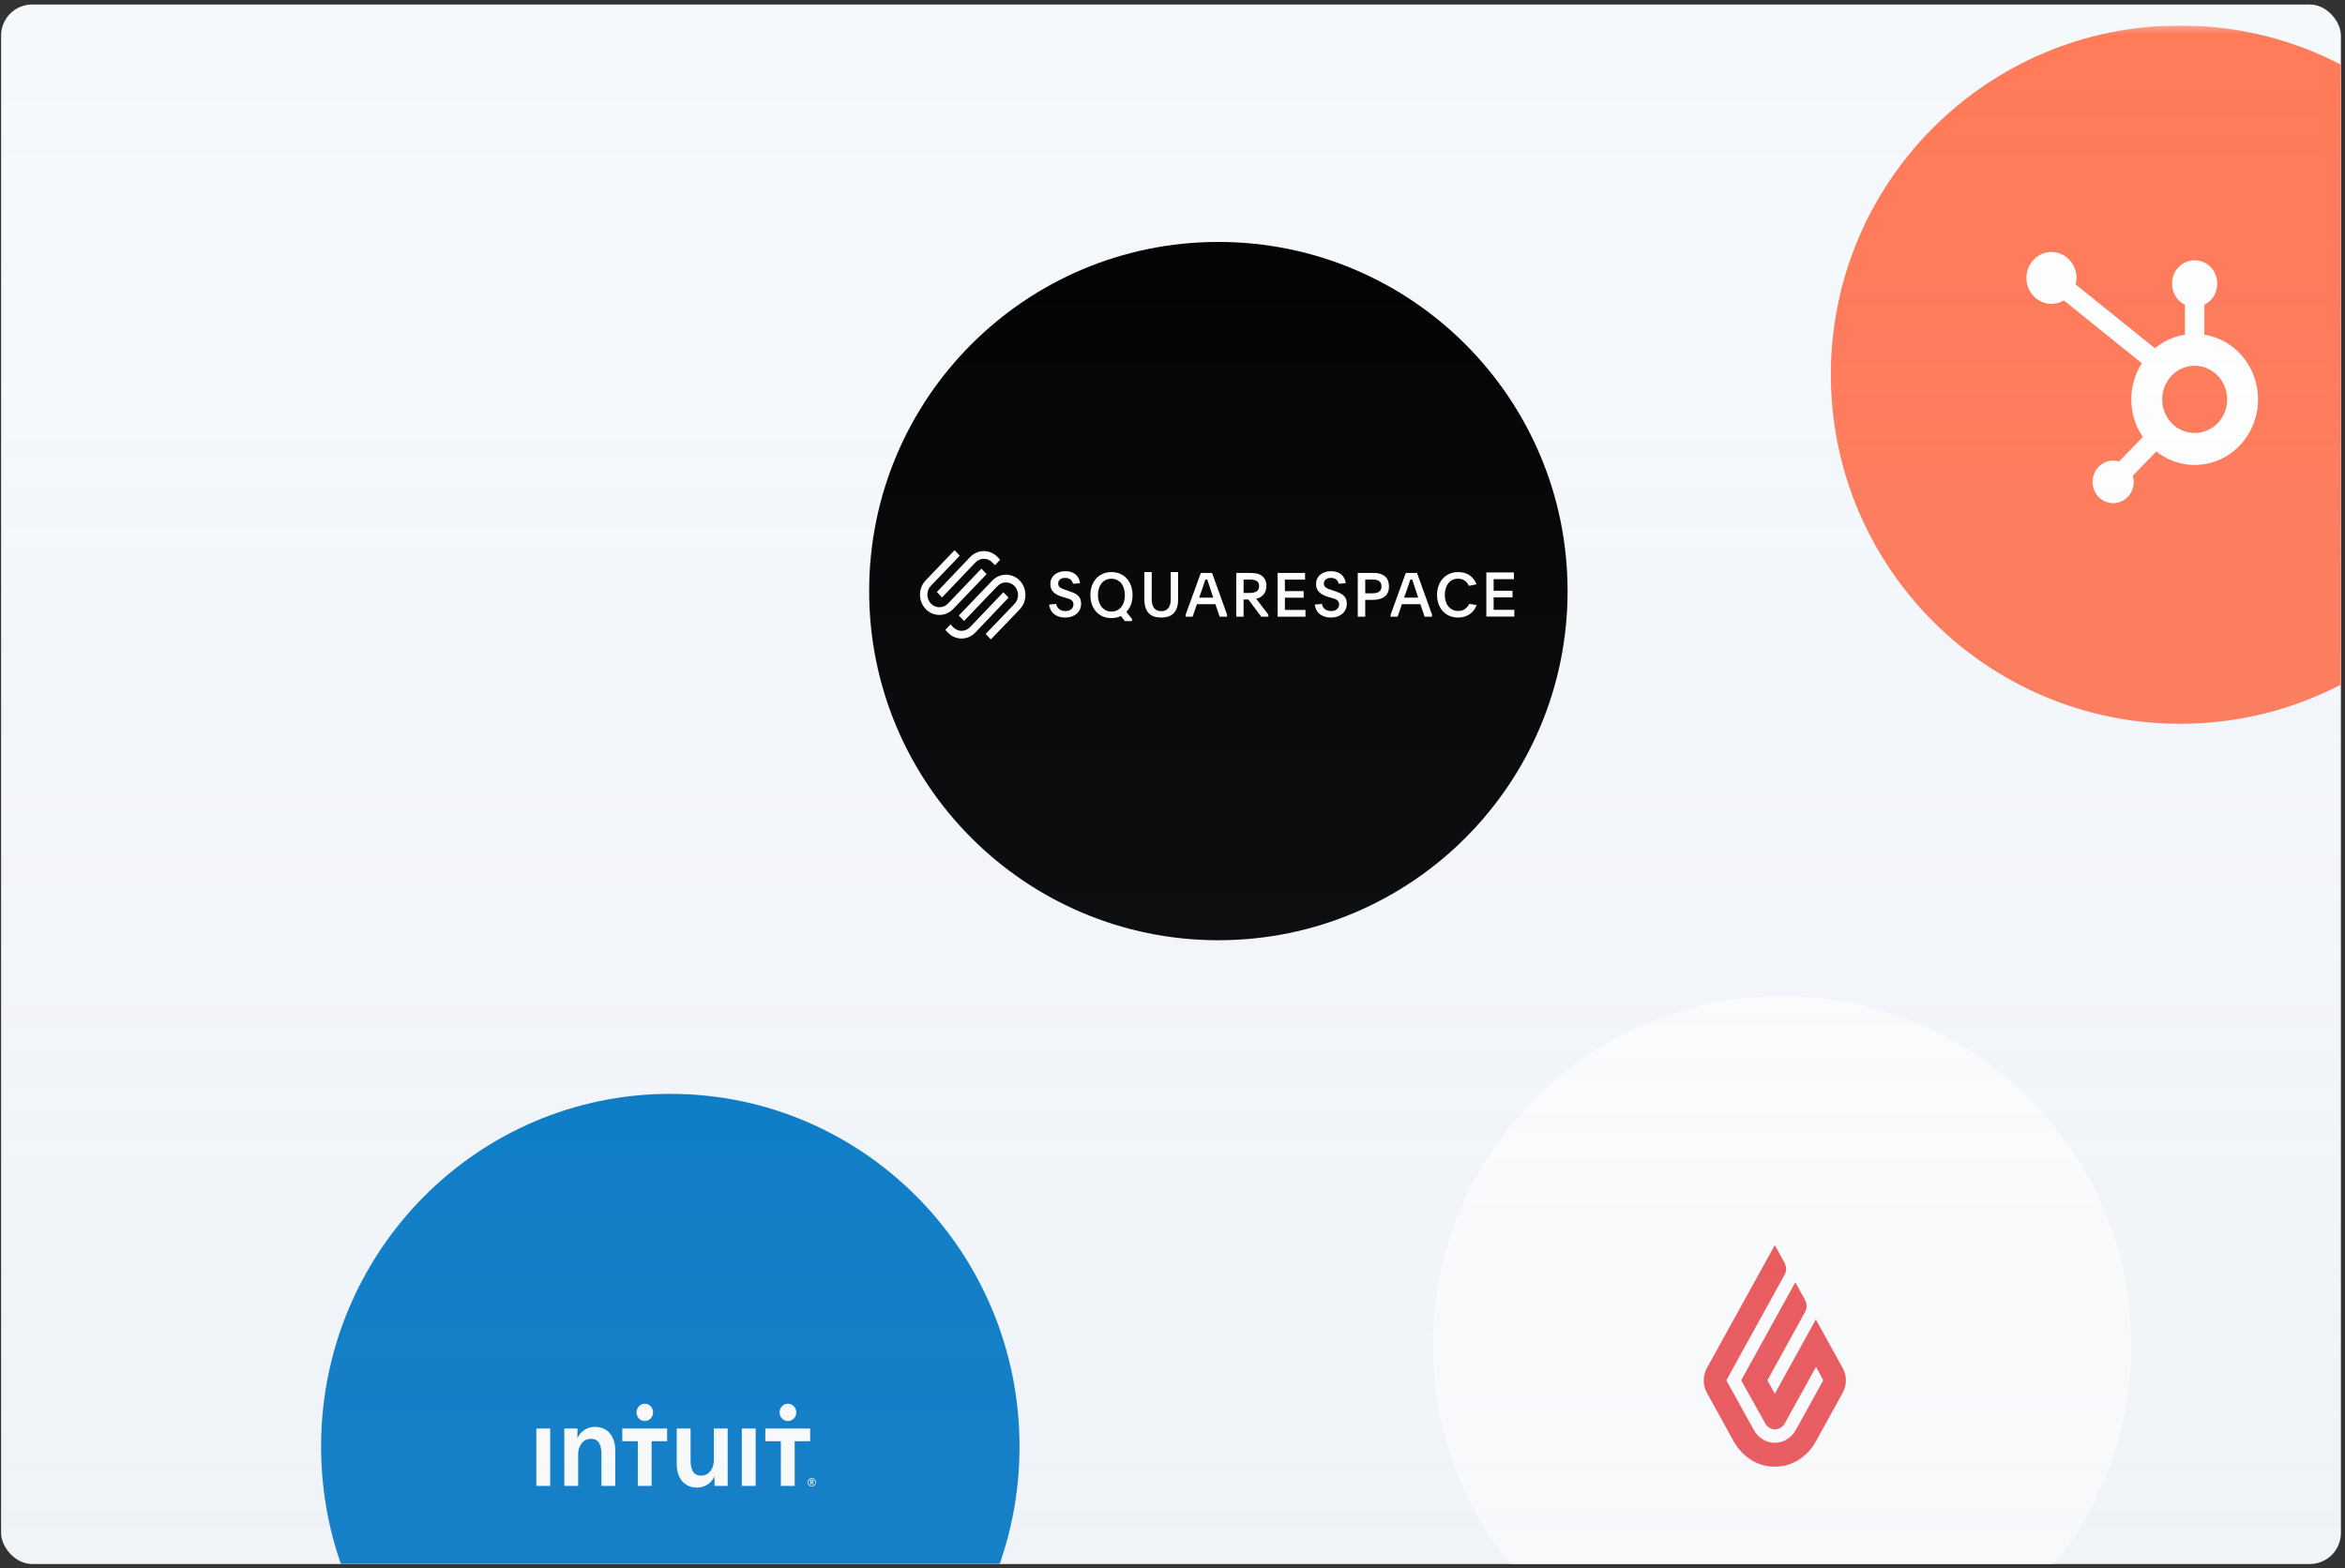 <svg width="302" height="202" viewBox="0 0 302 202" fill="none" xmlns="http://www.w3.org/2000/svg">
<rect x="0" y="0" width="302" height="202" fill="#333333" stroke="none"/>
<g clip-path="url(#clip0_4003_5953)">
<rect x="0.143" y="0.582" width="301.33" height="200.88" rx="4" fill="#F6F9FC"/>
<g clip-path="url(#clip1_4003_5953)">
<g clip-path="url(#clip2_4003_5953)">
<g clip-path="url(#clip3_4003_5953)">
<g clip-path="url(#clip4_4003_5953)">
<g clip-path="url(#clip5_4003_5953)">
<mask id="mask0_4003_5953" style="mask-type:luminance" maskUnits="userSpaceOnUse" x="0" y="3" width="327" height="229">
<path d="M326.653 3.283H0.143V231.75H326.653V3.283Z" fill="white"/>
</mask>
<g mask="url(#mask0_4003_5953)">
<path d="M86.325 231.759C111.164 231.759 131.299 211.42 131.299 186.331C131.299 161.241 111.164 140.902 86.325 140.902C61.487 140.902 41.352 161.241 41.352 186.331C41.352 211.42 61.487 231.759 86.325 231.759Z" fill="#0077C5"/>
<path fill-rule="evenodd" clip-rule="evenodd" d="M104.543 191.405C104.426 191.404 104.314 191.355 104.231 191.27C104.148 191.184 104.101 191.067 104.101 190.945C104.105 190.827 104.155 190.715 104.237 190.633C104.319 190.551 104.429 190.505 104.543 190.505C104.658 190.505 104.767 190.551 104.85 190.633C104.933 190.715 104.981 190.827 104.987 190.945C104.987 191.197 104.789 191.405 104.543 191.405ZM104.543 190.401C104.253 190.401 104.017 190.643 104.017 190.945C104.017 191.248 104.253 191.484 104.543 191.484C104.835 191.484 105.07 191.247 105.07 190.945C105.07 190.643 104.835 190.401 104.543 190.401ZM104.444 190.904V190.729H104.542C104.597 190.729 104.659 190.747 104.659 190.814C104.659 190.888 104.59 190.904 104.53 190.904H104.444ZM104.765 190.816C104.765 190.684 104.657 190.636 104.546 190.636H104.339V191.248H104.444V190.993H104.521L104.659 191.249H104.789L104.629 190.981C104.712 190.962 104.765 190.905 104.765 190.816ZM101.452 183.045C101.595 183.049 101.737 183.022 101.87 182.967C102.003 182.912 102.125 182.83 102.227 182.727C102.329 182.622 102.411 182.498 102.466 182.362C102.521 182.225 102.55 182.077 102.55 181.929C102.55 181.781 102.521 181.634 102.466 181.496C102.411 181.36 102.33 181.235 102.227 181.132C102.125 181.028 102.004 180.946 101.871 180.891C101.738 180.836 101.596 180.81 101.453 180.813C101.171 180.818 100.903 180.939 100.705 181.147C100.508 181.356 100.398 181.637 100.398 181.929C100.398 182.221 100.508 182.502 100.705 182.711C100.903 182.919 101.171 183.04 101.453 183.045H101.452ZM98.565 184.009V185.647H100.561V191.406H102.342V185.647H104.338V184.009H98.565ZM83.029 183.045C83.171 183.045 83.31 183.016 83.441 182.961C83.572 182.904 83.69 182.822 83.79 182.719C83.89 182.615 83.969 182.492 84.023 182.356C84.077 182.22 84.105 182.076 84.105 181.929C84.105 181.782 84.077 181.638 84.023 181.502C83.969 181.366 83.89 181.244 83.79 181.139C83.69 181.036 83.572 180.954 83.441 180.897C83.31 180.841 83.171 180.813 83.029 180.813C82.748 180.818 82.479 180.939 82.282 181.147C82.085 181.356 81.975 181.637 81.975 181.929C81.975 182.221 82.085 182.502 82.282 182.711C82.479 182.919 82.748 183.04 83.029 183.045ZM80.142 185.646H82.139V191.406H83.919V185.647H85.916V184.009H80.143V185.647L80.142 185.646ZM95.537 191.406H97.318V184.014H95.537V191.406ZM91.933 188.08C91.933 189.065 91.398 190.081 90.271 190.081C89.129 190.081 88.936 188.988 88.936 188.11V184.014H87.155V188.634C87.155 190.143 87.927 191.621 89.782 191.621C90.835 191.621 91.681 190.959 91.993 190.219H92.023V191.406H93.714V184.014H91.933V188.08ZM76.609 183.798C75.555 183.798 74.71 184.461 74.398 185.199H74.368V184.014H72.677V191.406H74.457V187.34C74.457 186.354 74.992 185.338 76.12 185.338C77.262 185.338 77.455 186.432 77.455 187.31V191.406H79.236V186.785C79.236 185.277 78.465 183.798 76.609 183.798ZM69.072 191.406H70.853V184.014H69.072V191.406Z" fill="white"/>
<path d="M156.907 121.114C181.746 121.114 201.881 100.978 201.881 76.14C201.881 51.301 181.746 31.166 156.907 31.166C132.069 31.166 111.934 51.301 111.934 76.14C111.934 100.978 132.069 121.114 156.907 121.114Z" fill="black"/>
<path fill-rule="evenodd" clip-rule="evenodd" d="M129.559 74.029C130.228 74.029 130.857 74.3 131.329 74.792C132.304 75.81 132.304 77.466 131.329 78.484L127.609 82.364L126.937 81.663L130.657 77.783C130.95 77.478 131.111 77.071 131.111 76.638C131.111 76.205 130.95 75.798 130.657 75.493C130.051 74.862 129.066 74.862 128.461 75.493L124.151 79.99L123.479 79.289L127.789 74.792C128.261 74.3 128.89 74.029 129.559 74.029ZM129.219 76.281L129.888 76.983L125.597 81.486C125.128 81.979 124.502 82.251 123.837 82.251C123.17 82.251 122.545 81.98 122.076 81.487L121.741 81.136L122.409 80.434L122.744 80.785C123.347 81.417 124.326 81.417 124.929 80.785L129.219 76.281ZM143.132 73.691C143.54 73.691 143.912 73.764 144.25 73.909C144.586 74.055 144.873 74.259 145.109 74.521C145.345 74.783 145.529 75.097 145.66 75.462C145.79 75.828 145.856 76.228 145.856 76.662C145.856 77.112 145.787 77.519 145.648 77.881C145.51 78.244 145.313 78.558 145.056 78.823L145.78 79.72V79.998H144.86L144.355 79.347C144.178 79.432 143.99 79.498 143.789 79.546C143.587 79.593 143.372 79.617 143.14 79.617C142.723 79.617 142.347 79.544 142.013 79.399C141.678 79.253 141.394 79.049 141.16 78.787C140.926 78.525 140.745 78.212 140.617 77.849C140.489 77.487 140.425 77.091 140.425 76.662C140.425 76.228 140.489 75.829 140.617 75.466C140.745 75.104 140.928 74.791 141.164 74.529C141.4 74.267 141.685 74.062 142.02 73.913C142.354 73.765 142.726 73.691 143.132 73.691ZM148.324 73.691V77.186C148.324 77.707 148.431 78.094 148.647 78.347C148.863 78.6 149.163 78.726 149.549 78.726C149.935 78.726 150.236 78.6 150.451 78.347C150.666 78.094 150.774 77.707 150.774 77.186V73.691H151.721V77.21C151.721 77.625 151.672 77.98 151.571 78.275C151.471 78.57 151.328 78.812 151.143 79.001C150.958 79.19 150.729 79.329 150.459 79.416C150.188 79.504 149.885 79.548 149.549 79.548C149.208 79.548 148.903 79.504 148.636 79.416C148.367 79.329 148.141 79.19 147.955 79.001C147.77 78.812 147.627 78.57 147.527 78.275C147.426 77.98 147.377 77.625 147.377 77.21V73.691H148.324ZM137.192 73.578C137.751 73.578 138.193 73.718 138.521 73.997C138.847 74.277 139.039 74.65 139.094 75.118L138.188 75.198C138.133 74.959 138.022 74.773 137.856 74.64C137.691 74.507 137.458 74.44 137.163 74.44C136.885 74.44 136.669 74.508 136.513 74.644C136.357 74.779 136.279 74.954 136.279 75.166C136.279 75.289 136.302 75.391 136.347 75.474C136.393 75.556 136.457 75.628 136.544 75.689C136.629 75.75 136.733 75.805 136.857 75.853C136.98 75.9 137.119 75.951 137.275 76.004L137.66 76.132C137.902 76.212 138.12 76.296 138.313 76.383C138.506 76.471 138.671 76.576 138.807 76.699C138.943 76.821 139.048 76.967 139.12 77.138C139.194 77.308 139.23 77.518 139.23 77.768C139.23 78.034 139.179 78.278 139.079 78.498C138.978 78.719 138.837 78.907 138.657 79.061C138.475 79.215 138.26 79.335 138.011 79.42C137.762 79.505 137.486 79.548 137.185 79.548C136.626 79.548 136.161 79.409 135.789 79.133C135.417 78.856 135.187 78.438 135.102 77.88L136.023 77.792C136.078 78.079 136.207 78.304 136.411 78.466C136.615 78.629 136.883 78.71 137.215 78.71C137.542 78.71 137.795 78.63 137.973 78.47C138.152 78.311 138.241 78.101 138.241 77.84C138.241 77.712 138.218 77.604 138.17 77.517C138.121 77.429 138.055 77.354 137.969 77.293C137.884 77.232 137.779 77.18 137.653 77.138C137.527 77.095 137.386 77.05 137.23 77.002L136.823 76.882C136.581 76.813 136.365 76.729 136.173 76.631C135.982 76.532 135.819 76.417 135.683 76.284C135.547 76.151 135.444 75.998 135.373 75.825C135.303 75.652 135.268 75.451 135.268 75.222C135.268 74.983 135.313 74.762 135.404 74.56C135.494 74.358 135.623 74.184 135.789 74.041C135.955 73.897 136.156 73.784 136.393 73.702C136.629 73.62 136.895 73.578 137.192 73.578ZM187.782 73.691C188.381 73.691 188.883 73.835 189.287 74.123C189.691 74.41 189.977 74.793 190.145 75.269L189.177 75.465C189.045 75.177 188.861 74.951 188.624 74.786C188.389 74.621 188.103 74.539 187.767 74.539C187.498 74.539 187.258 74.592 187.048 74.699C186.836 74.806 186.659 74.953 186.514 75.141C186.369 75.329 186.259 75.55 186.182 75.806C186.107 76.061 186.068 76.335 186.068 76.627C186.068 76.924 186.108 77.199 186.186 77.452C186.265 77.705 186.379 77.924 186.529 78.109C186.679 78.294 186.86 78.439 187.074 78.543C187.287 78.648 187.531 78.7 187.806 78.7C188.161 78.7 188.454 78.611 188.685 78.433C188.917 78.255 189.096 78.038 189.222 77.781L190.175 77.946C190.089 78.166 189.976 78.373 189.836 78.567C189.696 78.761 189.527 78.931 189.329 79.076C189.132 79.222 188.901 79.337 188.64 79.421C188.378 79.505 188.087 79.548 187.767 79.548C187.361 79.548 186.992 79.474 186.659 79.328C186.326 79.181 186.042 78.978 185.806 78.719C185.571 78.46 185.39 78.152 185.262 77.793C185.133 77.435 185.07 77.046 185.07 76.627C185.07 76.209 185.133 75.82 185.262 75.461C185.39 75.103 185.572 74.793 185.811 74.531C186.048 74.269 186.333 74.064 186.666 73.915C186.999 73.765 187.371 73.691 187.782 73.691ZM171.409 73.578C171.968 73.578 172.41 73.718 172.738 73.997C173.064 74.277 173.256 74.65 173.311 75.118L172.406 75.198C172.35 74.959 172.239 74.773 172.074 74.64C171.908 74.507 171.676 74.44 171.38 74.44C171.102 74.44 170.886 74.508 170.73 74.644C170.574 74.779 170.496 74.954 170.496 75.166C170.496 75.289 170.519 75.391 170.565 75.474C170.61 75.556 170.675 75.628 170.761 75.689C170.846 75.75 170.95 75.805 171.074 75.853C171.197 75.9 171.336 75.951 171.492 76.004L171.877 76.132C172.119 76.212 172.337 76.296 172.53 76.383C172.723 76.471 172.889 76.576 173.024 76.699C173.16 76.821 173.265 76.967 173.338 77.138C173.411 77.308 173.447 77.518 173.447 77.768C173.447 78.034 173.396 78.278 173.296 78.498C173.195 78.719 173.054 78.907 172.874 79.061C172.692 79.215 172.477 79.335 172.228 79.42C171.979 79.505 171.703 79.548 171.402 79.548C170.843 79.548 170.378 79.409 170.006 79.133C169.634 78.856 169.404 78.438 169.319 77.88L170.24 77.792C170.295 78.079 170.424 78.304 170.628 78.466C170.832 78.629 171.1 78.71 171.432 78.71C171.759 78.71 172.012 78.63 172.191 78.47C172.369 78.311 172.458 78.101 172.458 77.84C172.458 77.712 172.435 77.604 172.387 77.517C172.339 77.429 172.272 77.354 172.186 77.293C172.101 77.232 171.996 77.18 171.87 77.138C171.744 77.095 171.603 77.05 171.447 77.002L171.04 76.882C170.798 76.813 170.582 76.729 170.391 76.631C170.199 76.532 170.036 76.417 169.901 76.284C169.764 76.151 169.662 75.998 169.59 75.825C169.52 75.652 169.485 75.451 169.485 75.222C169.485 74.983 169.53 74.762 169.621 74.56C169.712 74.358 169.84 74.184 170.006 74.041C170.172 73.897 170.373 73.784 170.61 73.702C170.846 73.62 171.112 73.578 171.409 73.578ZM156.095 73.803L158.022 79.161V79.435H157.073L156.523 77.827H154.145L153.594 79.435H152.699V79.161L154.649 73.803H156.095ZM160.982 73.803C161.26 73.803 161.523 73.823 161.773 73.862C162.023 73.901 162.249 73.992 162.451 74.133C162.88 74.425 163.094 74.867 163.094 75.458C163.094 75.714 163.058 75.938 162.985 76.129C162.912 76.319 162.815 76.481 162.693 76.615C162.572 76.748 162.432 76.857 162.273 76.94C162.114 77.024 161.949 77.087 161.777 77.128L163.344 79.16V79.435H162.428L160.769 77.223H160.156V79.435H159.217V73.803H160.982ZM168.071 73.803V74.666H165.474V76.141H167.889V76.988H165.474V78.572H168.124V79.435H164.54V73.803H168.071ZM176.876 73.803C177.251 73.803 177.565 73.848 177.82 73.937C178.073 74.026 178.278 74.148 178.436 74.305C178.592 74.462 178.705 74.647 178.774 74.859C178.843 75.07 178.878 75.299 178.878 75.545C178.878 75.838 178.831 76.092 178.735 76.309C178.641 76.526 178.503 76.705 178.323 76.847C178.144 76.988 177.926 77.094 177.67 77.164C177.412 77.235 177.123 77.27 176.8 77.27H175.821V79.435H174.859V73.803H176.876ZM182.491 73.803L184.418 79.161V79.435H183.47L182.919 77.827H180.541L179.99 79.435H179.095V79.161L181.045 73.803H182.491ZM194.969 73.736V74.607H192.357V76.096H194.787V76.951H192.357V78.55H195.023V79.422H191.418V73.736H194.969ZM122.934 70.875L123.606 71.576L119.885 75.456C119.28 76.087 119.28 77.114 119.885 77.746C120.491 78.377 121.476 78.377 122.081 77.746L126.391 73.249L127.063 73.95L122.753 78.446C122.281 78.939 121.653 79.21 120.983 79.21C120.314 79.21 119.686 78.939 119.214 78.447C118.238 77.429 118.238 75.773 119.214 74.755L122.934 70.875ZM143.125 74.549C142.854 74.549 142.611 74.602 142.397 74.707C142.183 74.813 142.003 74.96 141.854 75.147C141.706 75.335 141.592 75.557 141.514 75.813C141.437 76.07 141.398 76.349 141.398 76.65C141.398 76.951 141.438 77.231 141.519 77.491C141.599 77.749 141.713 77.974 141.861 78.165C142.01 78.355 142.191 78.504 142.405 78.613C142.619 78.721 142.861 78.775 143.132 78.775C143.404 78.775 143.647 78.724 143.861 78.62C144.074 78.517 144.256 78.373 144.404 78.188C144.552 78.003 144.667 77.78 144.747 77.518C144.827 77.257 144.867 76.97 144.867 76.658C144.867 76.351 144.827 76.069 144.747 75.809C144.667 75.551 144.552 75.329 144.404 75.144C144.256 74.959 144.073 74.813 143.856 74.707C143.641 74.602 143.397 74.549 143.125 74.549ZM155.476 74.651H155.238L155.147 74.917C155.116 75.006 155.082 75.106 155.043 75.215C155.005 75.325 154.963 75.451 154.917 75.592C154.871 75.733 154.815 75.898 154.749 76.086L154.435 76.98H156.248L155.95 76.086C155.832 75.736 155.738 75.451 155.667 75.231C155.596 75.011 155.532 74.818 155.476 74.651ZM181.872 74.651H181.634L181.543 74.917C181.512 75.006 181.478 75.106 181.439 75.215C181.401 75.325 181.359 75.451 181.313 75.592C181.267 75.733 181.212 75.898 181.145 76.086L180.831 76.98H182.644L182.346 76.086C182.228 75.736 182.134 75.451 182.063 75.231C181.992 75.011 181.928 74.818 181.872 74.651ZM126.706 70.988C127.373 70.988 127.998 71.259 128.467 71.752L128.802 72.103L128.133 72.805L127.799 72.454C127.508 72.148 127.12 71.98 126.706 71.98C126.293 71.98 125.906 72.148 125.613 72.454L121.324 76.957L120.654 76.255L124.945 71.752C125.414 71.259 126.04 70.988 126.706 70.988ZM176.761 74.651H175.821V76.423H176.746C176.915 76.423 177.071 76.409 177.212 76.38C177.352 76.352 177.475 76.304 177.581 76.237C177.686 76.169 177.769 76.079 177.827 75.964C177.886 75.85 177.916 75.71 177.916 75.544C177.916 75.374 177.886 75.23 177.827 75.113C177.769 74.997 177.688 74.905 177.585 74.837C177.482 74.77 177.36 74.722 177.219 74.693C177.078 74.665 176.925 74.651 176.761 74.651ZM160.982 74.651H160.156V76.376H160.982C161.345 76.376 161.632 76.307 161.841 76.17C162.051 76.033 162.155 75.809 162.155 75.498C162.155 75.182 162.049 74.961 161.837 74.837C161.626 74.713 161.34 74.651 160.982 74.651Z" fill="white"/>
<path d="M229.509 218.258C254.347 218.258 274.483 198.123 274.483 173.284C274.483 148.446 254.347 128.311 229.509 128.311C204.671 128.311 184.535 148.446 184.535 173.284C184.535 198.123 204.671 218.258 229.509 218.258Z" fill="white"/>
<path d="M228.568 160.391L229.826 162.679C230.078 163.152 230.078 163.73 229.826 164.204L222.326 177.8L225.875 184.217C226.429 185.216 227.461 185.848 228.568 185.848C229.675 185.848 230.707 185.216 231.261 184.217L234.809 177.8L233.878 176.064L229.852 183.349C229.6 183.822 229.097 184.112 228.593 184.112C228.064 184.112 227.587 183.822 227.335 183.349L224.239 177.8L231.211 165.177L232.469 167.465C232.721 167.938 232.721 168.517 232.469 168.991L227.612 177.8L228.568 179.536L233.853 169.963L237.326 176.248C237.855 177.222 237.855 178.405 237.326 179.378L233.803 185.768C233.275 186.742 231.588 188.924 228.568 188.924C225.548 188.924 223.887 186.742 223.333 185.768L219.81 179.378C219.281 178.405 219.281 177.222 219.81 176.248L228.568 160.391Z" fill="#ED5153"/>
<path d="M280.759 93.231C305.597 93.231 325.733 73.095 325.733 48.257C325.733 23.419 305.597 3.283 280.759 3.283C255.921 3.283 235.785 23.419 235.785 48.257C235.785 73.095 255.921 93.231 280.759 93.231Z" fill="#FF7A59"/>
<path d="M283.892 43.108V39.257C284.384 39.019 284.8 38.642 285.092 38.169C285.385 37.695 285.541 37.146 285.544 36.584V36.494C285.542 35.709 285.24 34.957 284.704 34.402C284.168 33.847 283.441 33.534 282.682 33.532H282.595C281.837 33.534 281.11 33.847 280.574 34.402C280.037 34.957 279.736 35.709 279.733 36.494V36.584C279.736 37.146 279.892 37.695 280.185 38.169C280.477 38.642 280.894 39.019 281.386 39.257V43.108C279.972 43.332 278.64 43.938 277.526 44.866L267.31 36.638C267.383 36.367 267.421 36.087 267.426 35.805C267.427 35.144 267.238 34.498 266.883 33.948C266.529 33.398 266.025 32.969 265.436 32.715C264.846 32.461 264.198 32.394 263.571 32.522C262.945 32.651 262.369 32.968 261.916 33.435C261.465 33.902 261.156 34.497 261.031 35.145C260.906 35.793 260.969 36.465 261.213 37.076C261.457 37.687 261.87 38.21 262.4 38.578C262.931 38.945 263.554 39.142 264.193 39.143C264.754 39.141 265.305 38.986 265.789 38.694L275.833 46.788C274.929 48.201 274.457 49.863 274.479 51.558C274.502 53.253 275.017 54.902 275.959 56.288L272.902 59.453C272.657 59.372 272.402 59.328 272.143 59.325C271.619 59.325 271.106 59.486 270.669 59.788C270.233 60.089 269.893 60.518 269.692 61.02C269.492 61.522 269.439 62.075 269.541 62.607C269.644 63.14 269.897 63.63 270.267 64.014C270.639 64.398 271.112 64.659 271.626 64.765C272.141 64.871 272.674 64.817 273.159 64.609C273.644 64.401 274.058 64.049 274.35 63.597C274.641 63.146 274.797 62.615 274.797 62.071C274.793 61.805 274.752 61.54 274.674 61.286L277.698 58.156C278.685 58.937 279.831 59.473 281.049 59.725C282.267 59.977 283.525 59.938 284.725 59.61C285.927 59.282 287.04 58.674 287.979 57.833C288.919 56.992 289.661 55.94 290.147 54.758C290.634 53.575 290.854 52.292 290.789 51.008C290.724 49.724 290.377 48.472 289.773 47.349C289.17 46.225 288.326 45.259 287.307 44.524C286.288 43.789 285.119 43.305 283.892 43.108ZM282.639 55.777C281.812 55.777 281.003 55.523 280.315 55.047C279.627 54.571 279.091 53.895 278.774 53.103C278.458 52.312 278.375 51.441 278.536 50.601C278.698 49.761 279.096 48.989 279.681 48.384C280.267 47.778 281.012 47.366 281.824 47.199C282.635 47.031 283.476 47.117 284.241 47.445C285.005 47.773 285.659 48.328 286.119 49.04C286.578 49.752 286.824 50.59 286.824 51.446C286.824 52.595 286.382 53.696 285.598 54.508C284.814 55.321 283.749 55.777 282.639 55.777Z" fill="white"/>
</g>
</g>
</g>
</g>
</g>
</g>
<g opacity="0.3">
<path d="M0.143 0.582H301.473V197.462C301.473 199.671 299.682 201.462 297.473 201.462H4.143C1.933 201.462 0.143 199.671 0.143 197.462V0.582Z" fill="url(#paint0_linear_4003_5953)"/>
</g>
</g>
<defs>
<linearGradient id="paint0_linear_4003_5953" x1="150.808" y1="0.582" x2="150.808" y2="201.462" gradientUnits="userSpaceOnUse">
<stop stop-color="#BEC9DC" stop-opacity="0"/>
<stop offset="1" stop-color="#BEC9DC" stop-opacity="0.4"/>
</linearGradient>
<clipPath id="clip0_4003_5953">
<rect x="0.143" y="0.582" width="301.33" height="200.88" rx="4" fill="white"/>
</clipPath>
<clipPath id="clip1_4003_5953">
<rect x="0.143" y="0.582" width="301.33" height="200.88" rx="4" fill="white"/>
</clipPath>
<clipPath id="clip2_4003_5953">
<rect width="301.33" height="200.88" fill="white" transform="translate(0.143 0.582)"/>
</clipPath>
<clipPath id="clip3_4003_5953">
<rect width="326.51" height="233.86" fill="white" transform="translate(0.143 0.582)"/>
</clipPath>
<clipPath id="clip4_4003_5953">
<rect width="326.51" height="233.86" fill="white" transform="translate(0.143 0.582)"/>
</clipPath>
<clipPath id="clip5_4003_5953">
<rect width="326.51" height="228.467" fill="white" transform="translate(0.143 3.283)"/>
</clipPath>
</defs>
</svg>
